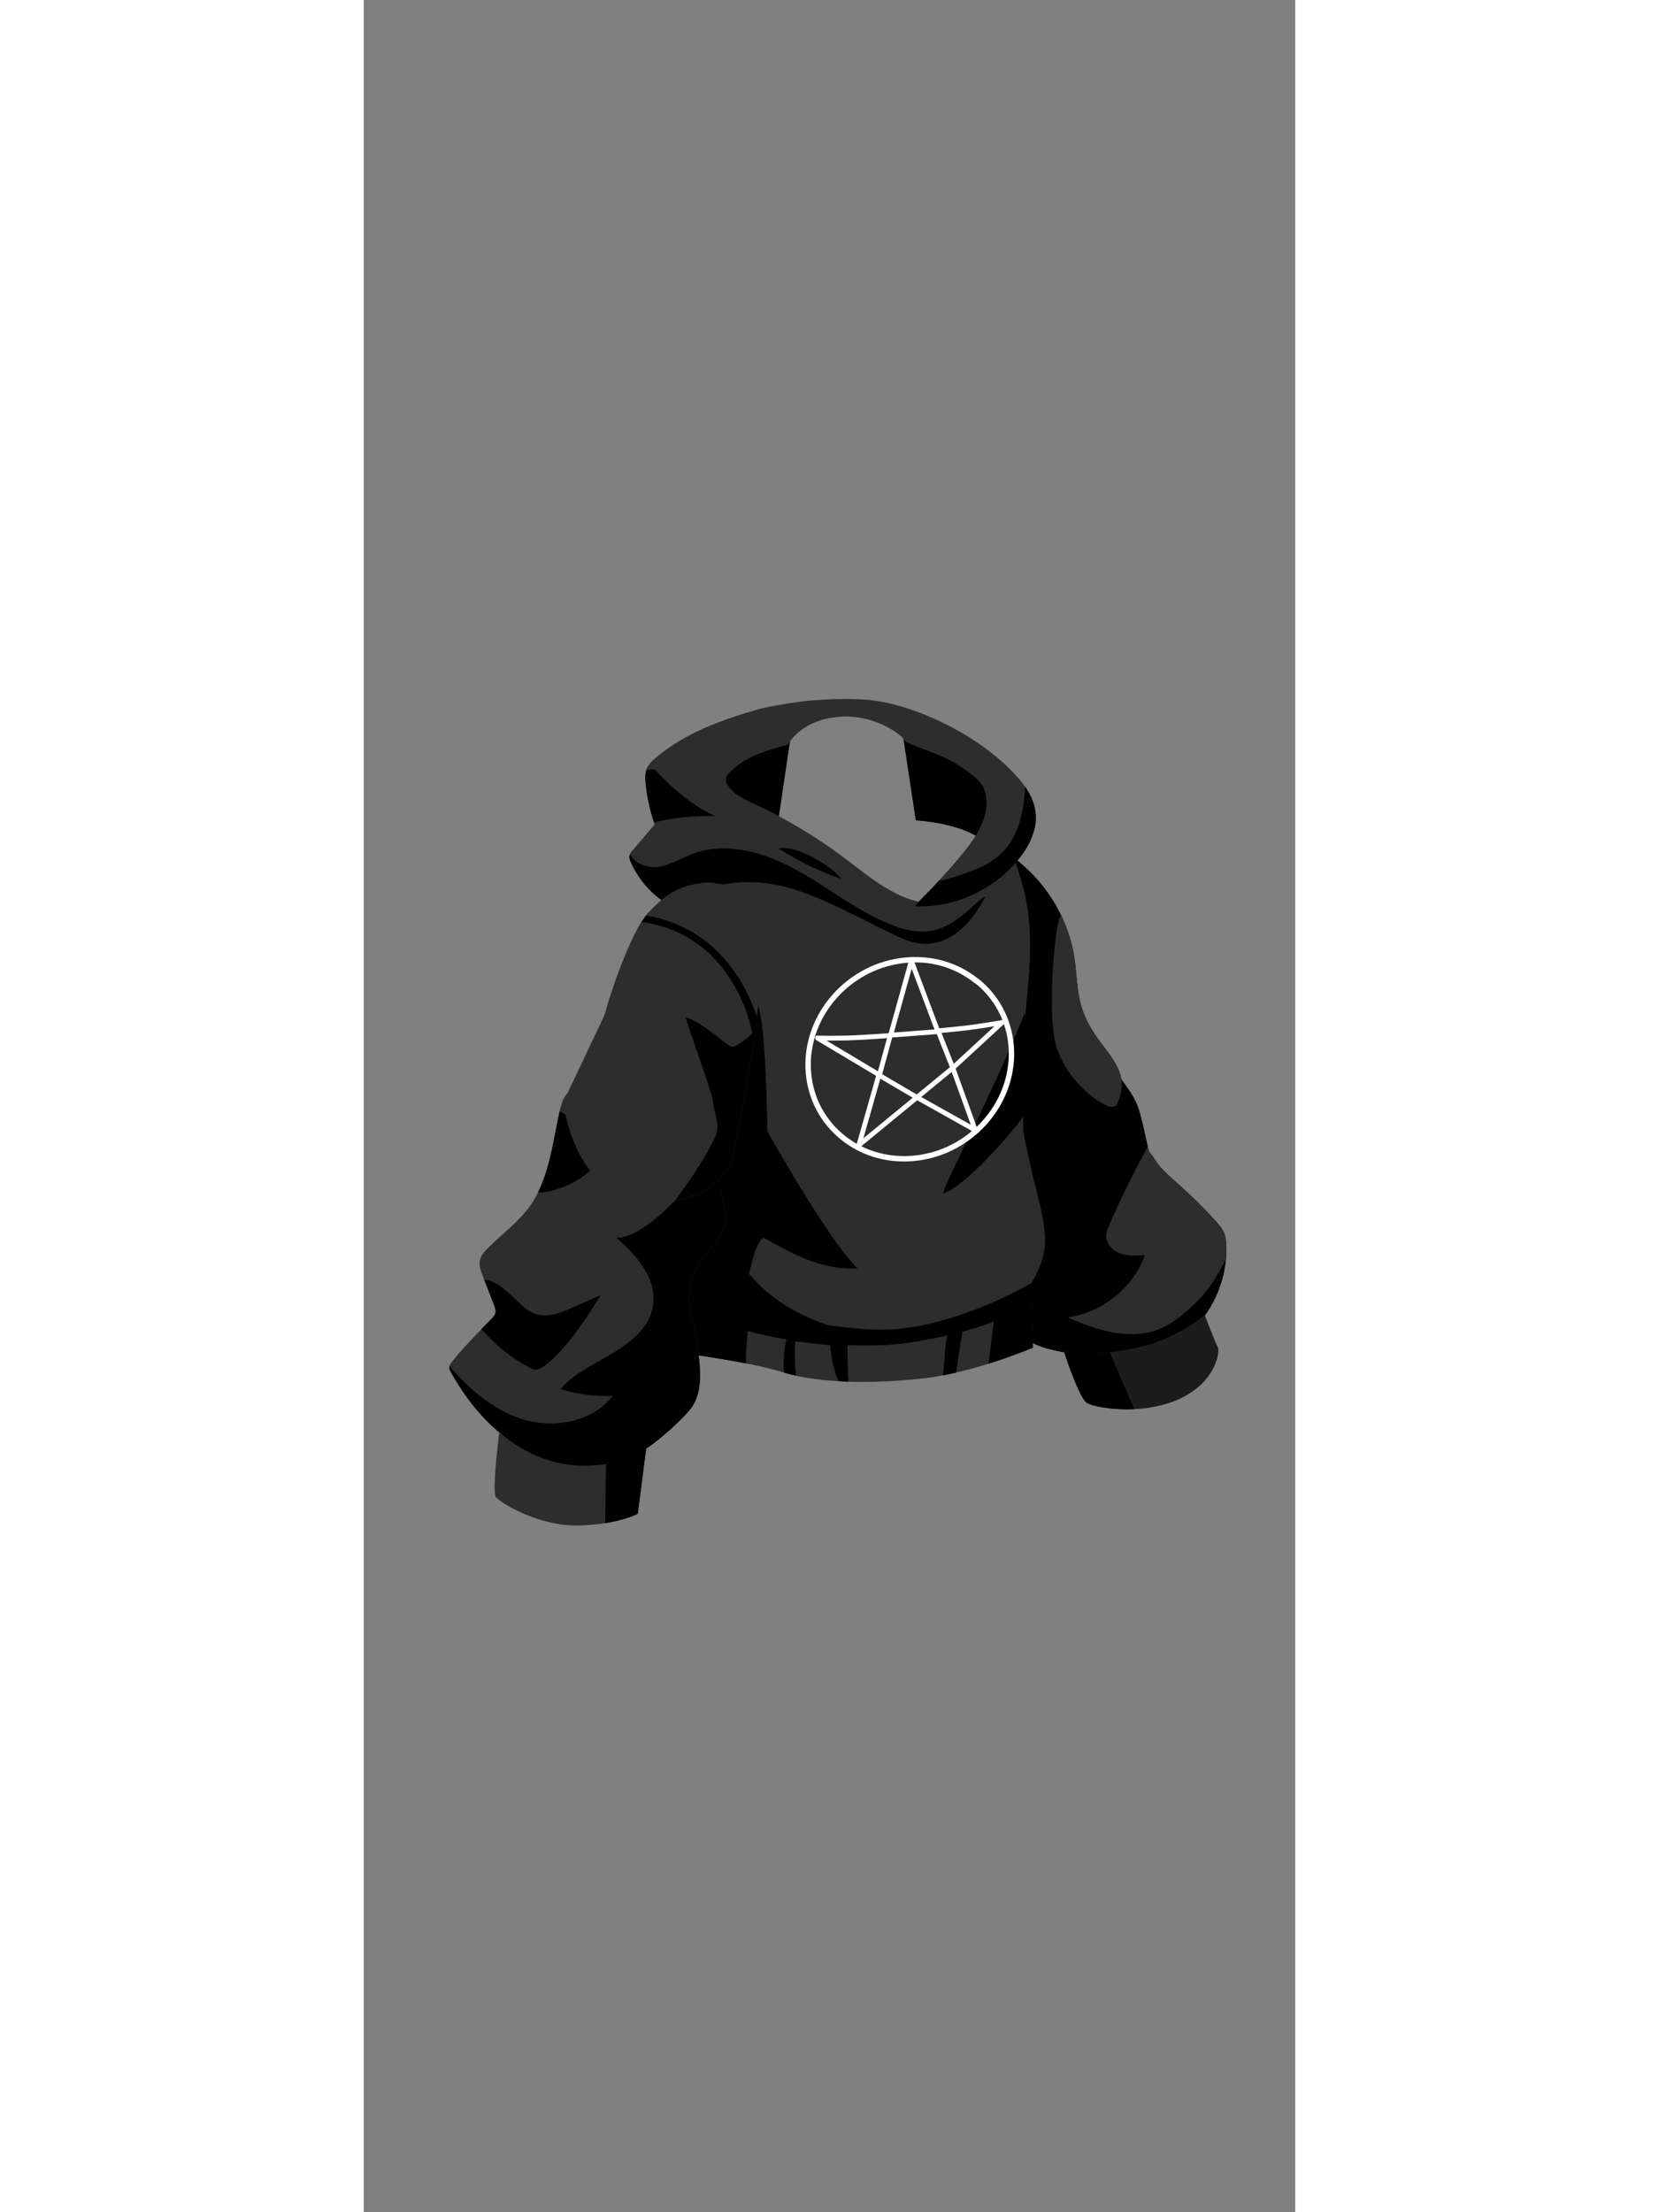 <svg xmlns:xlink="http://www.w3.org/1999/xlink" xmlns="http://www.w3.org/2000/svg" viewBox="-40.944 -146.298 68.828 163.447" preserveAspectRatio="xMidYMid meet" width="300"  height="400"><rect x="-40.944" y="-146.298" width="68.828" height="163.447" fill="#808080" stroke="none"/><!--00001-00740002600035--><g><path d="M11.719-46.238c-0.959-0.143-1.928-0.289-2.831-0.643c-0.903-0.354-1.748-0.938-2.233-1.779c-0.938-1.626-0.321-3.661-0.372-5.537C6.2-57.281,4.26-60.02,3.767-63.066c-0.472-2.92,0.331-5.775,2.878-7.28c1.527-0.903,3.885-0.527,5.345,0.555s1.935,1.712,3.006,3.18c0.392,0.538,0.805,1.068,1.089,1.67c0.282,0.597,0.431,1.247,0.577,1.891c0.102,0.45,0.204,0.899,0.306,1.349c0.034,0.148,0.052,0.317,0.117,0.458c0.044,0.096,0.114,0.167,0.175,0.251c0.205,0.281,0.373,0.578,0.6,0.845c0.458,0.537,0.999,0.994,1.524,1.462c0.914,0.816,1.786,1.681,2.61,2.589c0.244,0.269,0.488,0.548,0.627,0.883c0.13,0.312,0.162,0.656,0.172,0.994c0.061,2.079-0.696,4.172-2.074,5.73c-0.208,0.236-0.43,0.459-0.665,0.668c-0.204,0.182-0.44,0.337-0.62,0.544c-0.341,0.39-0.88,0.553-1.361,0.72c-0.935,0.325-1.921,0.502-2.91,0.523c-0.497,0.011-0.982-0.06-1.476-0.076c-0.16-0.005-0.31,0.028-0.468,0.045C12.725-46.009,12.202-46.165,11.719-46.238z"></path><path style="" d="M10.767-46.524c0.203,0.607,1.148,3.443,1.688,3.848c0.54,0.405,4.118,1.013,6.885-0.27c2.768-1.283,2.97-3.578,2.835-3.78c-0.135-0.203-0.988-2.431-0.988-2.431s-2.117,1.959-5.627,2.566C12.05-45.984,10.767-46.524,10.767-46.524z" fill="#1C1C1C"></path><path style="" d="M21.993-56.094c-0.824-0.908-1.695-1.772-2.61-2.589c-0.525-0.469-1.066-0.925-1.523-1.462c-0.227-0.267-0.395-0.564-0.6-0.845c-0.061-0.084-0.132-0.155-0.175-0.251c-0.05-0.11-0.073-0.234-0.096-0.354c-1.021,1.891-1.982,3.816-2.841,5.787c-0.114,0.262-0.228,0.532-0.232,0.817c-0.007,0.604,0.499,1.117,1.07,1.316c0.57,0.199,1.193,0.153,1.795,0.104c-0.873,2.419-3.165,4.264-5.715,4.601c2.202,1,4.785,1.78,6.985,0.777c0.905-0.413,1.656-1.093,2.392-1.764c0.855-0.78,1.63-1.945,2.311-3.271c0.031-0.329,0.049-0.659,0.039-0.989c-0.01-0.338-0.042-0.682-0.172-0.994C22.481-55.546,22.237-55.826,21.993-56.094z" fill="#2D2D2D"></path><path d="M14.187-46.4c-2.469,0.266-3.42-0.124-3.42-0.124c0.203,0.607,1.148,3.443,1.688,3.848c0.332,0.249,1.812,0.573,3.546,0.489C15.442-43.442,14.637-45.271,14.187-46.4z"></path></g><!---0004-00870002200030--><g><path d="M11.561-75.551c0.188,1.229,0.175,2.496,0.541,3.684c0.29,0.941,0.808,1.797,1.397,2.587c0.671,0.9,1.474,1.81,1.56,2.93c0.059,0.764-0.236,1.515-0.627,2.173c-0.96,1.614-2.554,2.838-4.361,3.349c-1.807,0.511-3.468,0.31-5.13-0.563c-1.142-0.599-2.24-3.574-2.43-4.527c-0.34-1.701-2.565-8.668-2.9-10.413c-0.336-1.745-0.345-1.667,0.024-2.649c0.368-0.981,2.067-1.244,3.12-1.944c0.912-0.606,1.598-3.779,3.226-2.716c0.371,0.242,0.772,0.46,1.125,0.725c0.754,0.564,1.435,1.223,2.029,1.954c0.596,0.734,1.104,1.541,1.505,2.398c0.401,0.856,0.697,1.762,0.868,2.692C11.526-75.766,11.545-75.659,11.561-75.551z"></path><path style="" d="M12.102-71.867c-0.366-1.188-0.353-2.456-0.541-3.684c-0.017-0.107-0.035-0.214-0.054-0.321c-0.172-0.93-0.467-1.836-0.868-2.691c-0.39-0.831-1.233,7.329-0.352,9.777c0.587,1.63,1.775,3.047,3.248,3.959c0.274,0.17,0.582,0.324,0.903,0.298c0.081-0.007,0.148-0.046,0.22-0.072c0.269-0.549,0.447-1.144,0.401-1.748c-0.086-1.12-0.889-2.029-1.56-2.93C12.91-70.07,12.392-70.926,12.102-71.867z" fill="#2D2D2D"></path></g><!---0025-00980003700057--><g><path style="" d="M7.158-50.085c0.833-0.595,2.306-2.654,2.241-4.692c-0.055-1.705-0.679-3.492-1.209-5.989c-0.133-0.626-0.271-1.228-0.387-1.859c-0.059-0.321-0.043-6.724,0.08-8.067c0.276-2.994,0.743-6.368,0.039-9.48c-0.191-0.844-0.936-3.271-1.017-3.218c-1.626,1.062-5.83,3.035-7.476,4.07c-0.588,0.369-0.749,0.806-1.539,0.517c-0.945-0.345-1.891-0.691-2.801-1.113c-1.218-0.565-2.363-1.263-3.584-1.82c-1.847-0.843-3.049-1.014-5.094-0.907c-2.045,0.107-3.203,0.567-4.599,1.995c-2.236,2.289-0.62,6.22-0.012,9.293c0.608,3.073,1.274,5.228,0.973,8.342c-0.187,1.931-2.669,8.633-2.44,9.544c0.141,0.561,0.463,1.066,0.823,1.531c1.5,1.937,3.762,3.325,6.234,3.824c3.953,0.798,7.974,1.174,11.927,0.381C0.3-47.93,1.382-48.038,2.35-48.298C3.811-48.689,6.325-49.489,7.158-50.085z" fill="#2D2D2D"></path><path d="M7.802-63.801c-0.039-0.296,0.108-7.694,0.108-7.694c-2.424,6.16-5.851,12.35-6.042,13.38C3.182-58.49,6.121-61.589,7.802-63.801z"></path><path d="M-9.437-91.61c-4.669,1.269-6.135,2.652-5.047,3.604c1.088,0.952,4.156,2.424,4.156,2.424L-9.437-91.61z"></path><path d="M-1.08-91.781l0.925,6.096c0,0,3.219,0.171,4.829,1.404c0.793,0.607,1.288-3.045,0.835-3.861s-1.768-1.677-2.584-1.904S-1.08-91.781-1.08-91.781z"></path><path style="" d="M7.259-88.993c-2.794-3.077-7.595-5.256-10.798-5.581c-1.065-0.108-2.242-0.092-3.302-0.039c0.311,0.441,0.622,0.87,0.928,1.29c0.128-0.011,0.245-0.031,0.38-0.035c2.603-0.068,4.273,1.413,4.418,1.576c0.018,0.304,1.169,0.697,1.169,0.697s1.847,0.644,2.721,1.191c1.361,0.85,1.719,1.25,1.932,1.549c0.197,0.277,0.298,0.613,0.341,0.95c0.199,1.586-0.818,3.047-1.839,4.277c-0.994,1.198-2.051,2.343-3.151,3.445c-2.067-0.472-3.78-1.946-5.492-3.235c-2.091-1.575-4.349-2.927-6.723-4.028c-0.726-0.336-1.511-0.692-1.907-1.387c-0.078-0.136-0.139-0.291-0.118-0.447c0.023-0.172,0.142-0.314,0.261-0.441c1.292-1.39,3.594-1.85,4.305-2.063c0.395-0.675,1.497-1.865,3.702-2.05c-0.307-0.419-0.618-0.849-0.928-1.29c-0.376,0.019-0.738,0.043-1.074,0.068l-0.001,0.007c-0.722,0.045-3.078,0.424-3.786,0.623c-2.751,0.776-5.453,1.756-7.629,3.572c-0.288,0.241-0.575,0.508-0.711,0.858c-0.127,0.327-0.109,0.691-0.076,1.04c0.101,1.045,0.325,2.078,0.666,3.07c-0.538,0.629-1.075,1.257-1.613,1.886c-0.106,0.124-0.216,0.256-0.245,0.416c-0.031,0.171,0.036,0.343,0.107,0.502c0.439,0.976,1.107,1.849,1.935,2.528c0.121,0.099,0.248,0.196,0.398,0.238c0.289,0.081,0.589-0.056,0.862-0.181c2.653-1.218,5.664-1.644,8.551-1.209c2.791,0.42,4.971,2.651,7.514,3.877c0.759,0.366,1.547,0.731,2.389,0.763c1.008,0.038,1.991-0.418,2.749-1.084c0.758-0.666,1.317-1.528,1.801-2.413c-0.936,0.223-1.891,0.43-2.846,0.506c2.351-0.524,4.505-1.965,5.814-3.993c0.302-0.468,0.614-1.214,0.706-1.763C8.908-86.71,8.219-87.937,7.259-88.993z" fill="#2D2D2D"></path><g><path style="" d="M-17.154-49.872c-0.066,0.566-0.132,3.582-0.132,3.582s4.682,0.566,7.32,1.383c2.638,0.817,6.594,0.88,10.419,0.44s8.045-2.262,8.045-2.262l-0.132-3.896c0,0-4.814,2.011-9.825,2.514c-2.886,0.29-7.051-0.592-10.353-1.194C-14.244-49.75-17.154-49.872-17.154-49.872z" fill="#2D2D2D"></path><path d="M8.497-46.73l-0.141-4.749c0,0-4.804,2.864-9.816,3.367c-2.886,0.29-7.051-0.592-10.353-1.194c-2.432-0.443-5.361-1.009-5.361-1.009c-0.066,0.566-0.564,3.92-0.564,3.92s2.74,0.383,5.019,0.829c0.027-0.928,0.047-1.523,0.179-2.559c1.048,0.422,1.87,0.6,2.825,0.764c-0.139,0.65-0.209,1.313-0.208,1.976c0,0.168,0.014,0.338,0.047,0.502c0.277,0.083,0.567,0.158,0.87,0.225c-0.081-0.844-0.111-1.693-0.059-2.539c0.862,0.1,1.725,0.2,2.587,0.299c0.064,0.903,0.273,1.794,0.605,2.642c0.248,0.014,0.492,0.032,0.746,0.04C-5.19-45.163-5.212-46-5.201-46.95c2.9,0.217,5.498-0.178,7.408-0.799c-0.228,0.84-0.21,1.839-0.354,3.065c0.328-0.062,0.654-0.132,0.977-0.207c0.048-0.369,0.323-2.213,0.472-3.124c0.823-0.16,1.536-0.325,2.306-0.644c-0.168,1.206-0.222,1.911-0.39,3.117C7.115-46.134,8.497-46.73,8.497-46.73z"></path></g><path d="M-10.537-47.745c0.62,0.096,1.242,0.182,1.864,0.25c0,0,0.001,0,0.001,0c2.286,0.198,4.099,0.562,6.37,0.15c-1.44-0.33-6.928-0.882-10.178-4.851c0.198-0.608,0.401-2.059,1.01-2.639c0.125-0.21,3.421,2.462,7.008,2.255c-2.283-2.279-6.661-10.139-6.661-10.139s-0.086-6.92-0.548-8.73c-0.008-0.403-1.141-4.104-2.539-6.491c-0.845-1.443-2.626-2.613-3.562-3.106c-0.138,0.125-0.275,0.253-0.417,0.398c-2.237,2.289-0.62,6.22-0.012,9.293c0.608,3.073,1.274,5.228,0.973,8.342c-0.018,0.184-0.062,0.422-0.117,0.684c-0.01,0.044-0.017,0.086-0.027,0.13c-0.565,2.543-2.499,7.92-2.295,8.73c0.141,0.561,0.463,1.066,0.823,1.531c1.5,1.937,3.762,3.325,6.234,3.824c0.626,0.126,1.254,0.239,1.882,0.339C-10.665-47.764-10.601-47.755-10.537-47.745z"></path><g><path d="M-14.95-86c0,0-2.051-0.757-4.505-3.465l-0.604,0.066c-0.095,0.305-0.09,0.634-0.059,0.954c0.096,0.994,0.311,1.976,0.626,2.924C-17.543-86.087-14.95-86-14.95-86z"></path></g><path d="M-10.304-83.613c2.775,1.742,4.631,2.229,4.631,2.229s-0.521-0.744-2.115-1.584C-9.55-83.896-10.304-83.613-10.304-83.613z"></path><path d="M4.132-82.011c-1.542,0.597-2.253,0.747-2.568,0.779c-0.483,0.527-0.983,1.037-1.488,1.543l-0.282,0.347c3.202,0.151,6.432-1.504,8.17-4.198c0.302-0.468,0.614-1.214,0.706-1.763c0.179-1.06-0.153-2.031-0.749-2.887C7.768-84.564,6.465-82.914,4.132-82.011z"></path><g><path style="" d="M4.71-73.785C4.622-73.862,4.528-73.928,4.436-74c-0.106,0.088-0.195,0.193-0.266,0.316c0.09,0.071,0.19,0.125,0.277,0.201c1.384,1.211,2.188,2.903,2.264,4.764c0.16,3.932-2.992,7.433-7.028,7.804c-1.992,0.184-3.883-0.412-5.325-1.675c-1.384-1.211-2.188-2.903-2.264-4.764c-0.16-3.932,2.992-7.433,7.028-7.804c0.236-0.022,0.472-0.033,0.705-0.033c1.612,0,3.116,0.536,4.344,1.507C4.241-73.807,4.33-73.912,4.436-74c-1.488-1.182-3.368-1.736-5.352-1.556c-4.244,0.391-7.559,4.078-7.39,8.219c0.081,1.971,0.933,3.764,2.4,5.048c1.346,1.178,3.057,1.806,4.883,1.806c0.246,0,0.493-0.011,0.743-0.034c4.244-0.391,7.559-4.078,7.39-8.219C7.03-70.707,6.177-72.501,4.71-73.785z" fill="#FFFFFF"></path><path style="" d="M6.382-70.828c-0.035-0.071-0.11-0.114-0.191-0.096c-0.015,0.003-1.576,0.274-2.652,0.4c-0.847,0.1-1.652,0.172-1.962,0.199l-0.515-1.372c-0.132,0-0.259,0-0.382,0l0.609,1.623c0.028,0.074,0.102,0.124,0.182,0.115c0.01-0.001,1.025-0.084,2.11-0.212c0.668-0.078,1.519-0.212,2.079-0.304l-3.2,2.949c-0.053,0.049-0.071,0.124-0.047,0.192l1.498,4.14l-3.891-2.18c-0.064-0.036-0.144-0.029-0.202,0.018l-3.844,3.157l1.323-4.646c0.022-0.077-0.011-0.16-0.08-0.202l-1.413-0.843l-2.556-1.526c0.571,0.005,1.43,0.001,2.255-0.04c1.403-0.071,2.483-0.16,2.494-0.161c0.075-0.006,0.138-0.058,0.158-0.13l0.476-1.709c-0.119,0.013-0.239-0.005-0.358-0.049l-0.43,1.542c-0.322,0.025-1.236,0.093-2.358,0.15c-1.394,0.071-2.883,0.029-2.897,0.03c-0.082-0.02-0.154,0.05-0.177,0.128c-0.023,0.078,0.01,0.162,0.08,0.203l3.015,1.8l1.409,0.841l-1.442,5.065c-0.021,0.075,0.009,0.155,0.074,0.198c0.03,0.02,0.064,0.029,0.098,0.029c0.041,0,0.081-0.014,0.114-0.041l4.191-3.443l4.203,2.355c0.066,0.037,0.147,0.03,0.204-0.019c0.057-0.048,0.078-0.127,0.052-0.197l-1.621-4.48l3.554-3.275C6.401-70.672,6.417-70.757,6.382-70.828z" fill="#FFFFFF"></path><path style="" d="M-1.369-71.454l0.912-3.27l1.136,3.028c0.123,0,0.25,0,0.382,0l-1.376-3.667c-0.027-0.073-0.097-0.112-0.176-0.116c-0.077,0.003-0.144,0.056-0.165,0.13l-1.072,3.845C-1.608-71.459-1.489-71.441-1.369-71.454z" fill="#FFFFFF"></path><path style="" d="M2.746-67.458l-1.063-2.688c-0.029-0.073-0.096-0.125-0.18-0.112l-1.513,0.113c0,0.119,0,0.238,0,0.358l1.409-0.105l0.966,2.445l-2.452,2.014l-2.552-1.499l0.744-2.714l1.885-0.141c0-0.119,0-0.238,0-0.358l-2.038,0.152c-0.075,0.006-0.139,0.058-0.159,0.131l-0.813,2.966c-0.021,0.077,0.012,0.16,0.082,0.201l2.778,1.631c0.028,0.016,0.059,0.025,0.091,0.025c0.041,0,0.081-0.014,0.114-0.041l2.649-2.176C2.753-67.304,2.775-67.386,2.746-67.458z" fill="#FFFFFF"></path></g><path d="M-14.617-48.736c2.918,1.463,9.694,2.398,14.967,1.471c5.272-0.927,7.216-2.264,8.035-3.093l-0.029-1.122c0,0-3.413,3.855-11.807,3.904c-8.395,0.049-10.918-1.914-10.918-1.914L-14.617-48.736z"></path><path d="M1.134-77.554c-1.126,0.24-2.299-0.077-3.36-0.525c-2.423-1.024-4.497-2.718-6.806-3.978c-2.309-1.26-5.091-2.079-7.56-1.172c-0.871,0.32-1.679,0.848-2.598,0.976c-0.804,0.113-1.758-0.237-2.067-0.942c-0.018,0.04-0.043,0.078-0.051,0.121c-0.031,0.171,0.036,0.343,0.107,0.502c0.439,0.976,1.107,1.849,1.935,2.528c0.121,0.099,0.722,0.682,1.375,0.387c2.661-1.201,4.212-1.758,7.099-1.323c2.791,0.421,6.308,2.434,8.851,3.66c0.759,0.366,1.547,0.731,2.389,0.763c1.008,0.038,1.991-0.418,2.749-1.084c0.758-0.666,1.317-1.528,1.801-2.413c-0.048,0.011-0.097,0.022-0.144,0.033c-0.046,0.039-0.095,0.075-0.14,0.114C3.622-78.957,2.547-77.855,1.134-77.554z"></path></g><!---0038-00720002700041--><g><path style="" d="M-19.634-39.575c-2.438,1.793-5.826,2.034-8.596,0.813c-2.77-1.22-4.891-3.613-6.338-6.272c-0.029-0.053-0.146-0.237,0.044-0.511c0.581-0.836,2.183-2.458,3.003-3.298c0.133-0.136,0.271-0.283,0.309-0.469c0.039-0.188-0.032-0.38-0.101-0.559c-0.278-0.716-0.557-1.431-0.835-2.147c-0.146-0.376-0.295-0.779-0.21-1.174c0.078-0.361,0.339-0.651,0.601-0.911c1.027-1.021,2.226-1.887,3.074-3.061c1.46-2.022,1.68-4.645,2.223-7.079c0.074-0.332,0.157-0.669,0.33-0.962c0.208-0.352,0.531-0.618,0.859-0.862c0.924-0.685,1.94-1.246,3.012-1.664c1.488-0.58,3.164-0.397,4.504,0.474c1.34,0.87,2.24,2.335,2.573,3.898c0.122,0.569,0.173,1.151,0.229,1.73c0.148,1.529,0.331,3.056,0.64,4.56c0.065,0.318,0.137,0.64,0.109,0.964c-0.041,0.479-0.293,0.912-0.566,1.308c-0.696,1.013-1.574,1.939-1.953,3.108c-0.488,1.509,0.211,3.22,0.426,4.791c0.214,1.564,0.472,3.301-0.427,4.598C-17.042-41.839-18.396-40.485-19.634-39.575z" fill="#2D2D2D"></path><path style="" d="M-30.93-40.442c-0.124,0.87-0.511,4.367-0.263,4.74c0.248,0.373,3.106,2.174,6.087,2.112c2.982-0.062,4.41-0.87,4.41-0.87l0.621-4.845c0,0-1.937,1.393-5.528,0.87C-29.388-38.987-30.93-40.442-30.93-40.442z" fill="#2D2D2D"></path><path d="M-26.471-49.31c-0.612,0.221-1.586,0.349-2.371-0.197c-0.411-0.286-1.761-1.709-2.355-1.98c-0.314-0.143-0.5-0.261-0.844-0.254c0.242,0.624,0.485,1.247,0.727,1.871c0.07,0.179,0.14,0.371,0.101,0.559c-0.038,0.186-0.177,0.333-0.309,0.469c-0.241,0.247-0.481,0.494-0.722,0.74c0.995,1.152,2.191,2.132,3.537,2.842c0.165,0.087,0.343,0.173,0.529,0.16c0.173-0.011,0.328-0.105,0.473-0.202c1.939-1.292,4.274-5.326,4.274-5.326S-25.36-49.711-26.471-49.31z"></path><path d="M-14.953-61.628c-0.044-0.449,0.1-0.256,0.028-0.701c-1.211,3.51-5.401,7.609-7.351,7.481c0.89,0.793,1.65,1.527,2.264,2.645c0.641,1.168,0.656,2.624-0.081,3.734c-0.737,1.11-1.91,1.844-3.069,2.502c-1.159,0.658-2.366,1.297-3.25,2.295c1.243,0.388,2.552,0.561,3.853,0.51c-1.519,1.977-4.443,2.459-6.809,1.671c-2.089-0.696-3.801-2.192-5.241-3.876c-0.034,0.101-0.024,0.217,0.039,0.333c1.447,2.658,3.568,5.052,6.338,6.272c2.77,1.22,6.158,0.98,8.596-0.813c1.238-0.91,2.593-2.265,2.911-2.724c0.899-1.297,0.641-3.035,0.427-4.598c-0.215-1.571-0.914-3.282-0.426-4.791c0.378-1.169,1.257-2.095,1.953-3.108c0.272-0.396,0.525-0.829,0.565-1.308c0.027-0.323-0.044-0.646-0.109-0.964C-14.622-58.572-14.805-60.099-14.953-61.628z"></path><path d="M-23.568-60.629c0.043-0.267-0.118-0.52-0.275-0.741c-0.428-0.601-0.88-1.185-1.355-1.75c-0.357-0.424-0.745-0.851-1.259-1.061c-0.005-0.002-0.011-0.002-0.017-0.004c-0.446,2.02-0.689,4.161-1.598,5.982c0.182-0.006,0.612,0.1,2.013-0.449C-24.655-59.201-23.617-60.328-23.568-60.629z"></path><path d="M-23.044-38.412c-0.021,1.55-0.042,3.1-0.064,4.65c1.623-0.255,2.413-0.698,2.413-0.698l0.621-4.845C-20.073-39.305-21.104-38.621-23.044-38.412z"></path></g><!---0030-00850002100030--><g><path style="" d="M-23.012-71.802c-0.078,0.371-0.243,0.718-0.405,1.06c-0.758,1.597-1.516,3.193-2.274,4.79c-0.177,0.372-0.355,0.752-0.404,1.161c-0.05,0.417,0.04,0.838,0.146,1.244c0.351,1.351,0.895,2.67,1.752,3.772c0.857,1.102,2.047,1.977,3.406,2.296c1.717,0.403,3.529-0.103,5.104-0.895c0.808-0.406,1.229-1.132,1.765-1.86c0.347-0.472,1.955-9.608,1.954-10.096c-0.002-1.069,0.296-2.115,0.393-3.18c0.121-1.328,1.133-3.658-0.936-6.336c-0.58-0.75-2.059-1.383-3.52-1.201c-2.011,0.251-2.869,1.15-3.816,2.097C-21.267-77.528-22.942-72.131-23.012-71.802z" fill="#2D2D2D"></path><path d="M-11.968-70.33c0-0.003,0-0.006,0-0.009c-0.13,0.167-0.259,0.333-0.389,0.5c-0.123,0.158-1.027,0.877-1.368,0.877c-0.342,0-2.112-1.796-3.416-2.168c-0.124-0.031,1.922,5.47,1.983,6.129c0.074,0.791,0.565,1.898,0.226,2.617c-0.724,1.535-1.919,3.35-3.06,4.845c0.592-0.08,1.849-0.605,2.304-0.833c0.808-0.406,1.229-1.132,1.765-1.86C-13.574-60.707-11.967-69.843-11.968-70.33z"></path><path d="M-20.093-78.659c-0.103,0.15-0.208,0.308-0.314,0.473c6.915,0.984,8.129,8.035,8.141,8.107l0.193,0.166c0.089-0.337,0.152-0.741,0.214-1.139C-12.498-73.117-14.603-77.754-20.093-78.659z"></path></g></svg>
